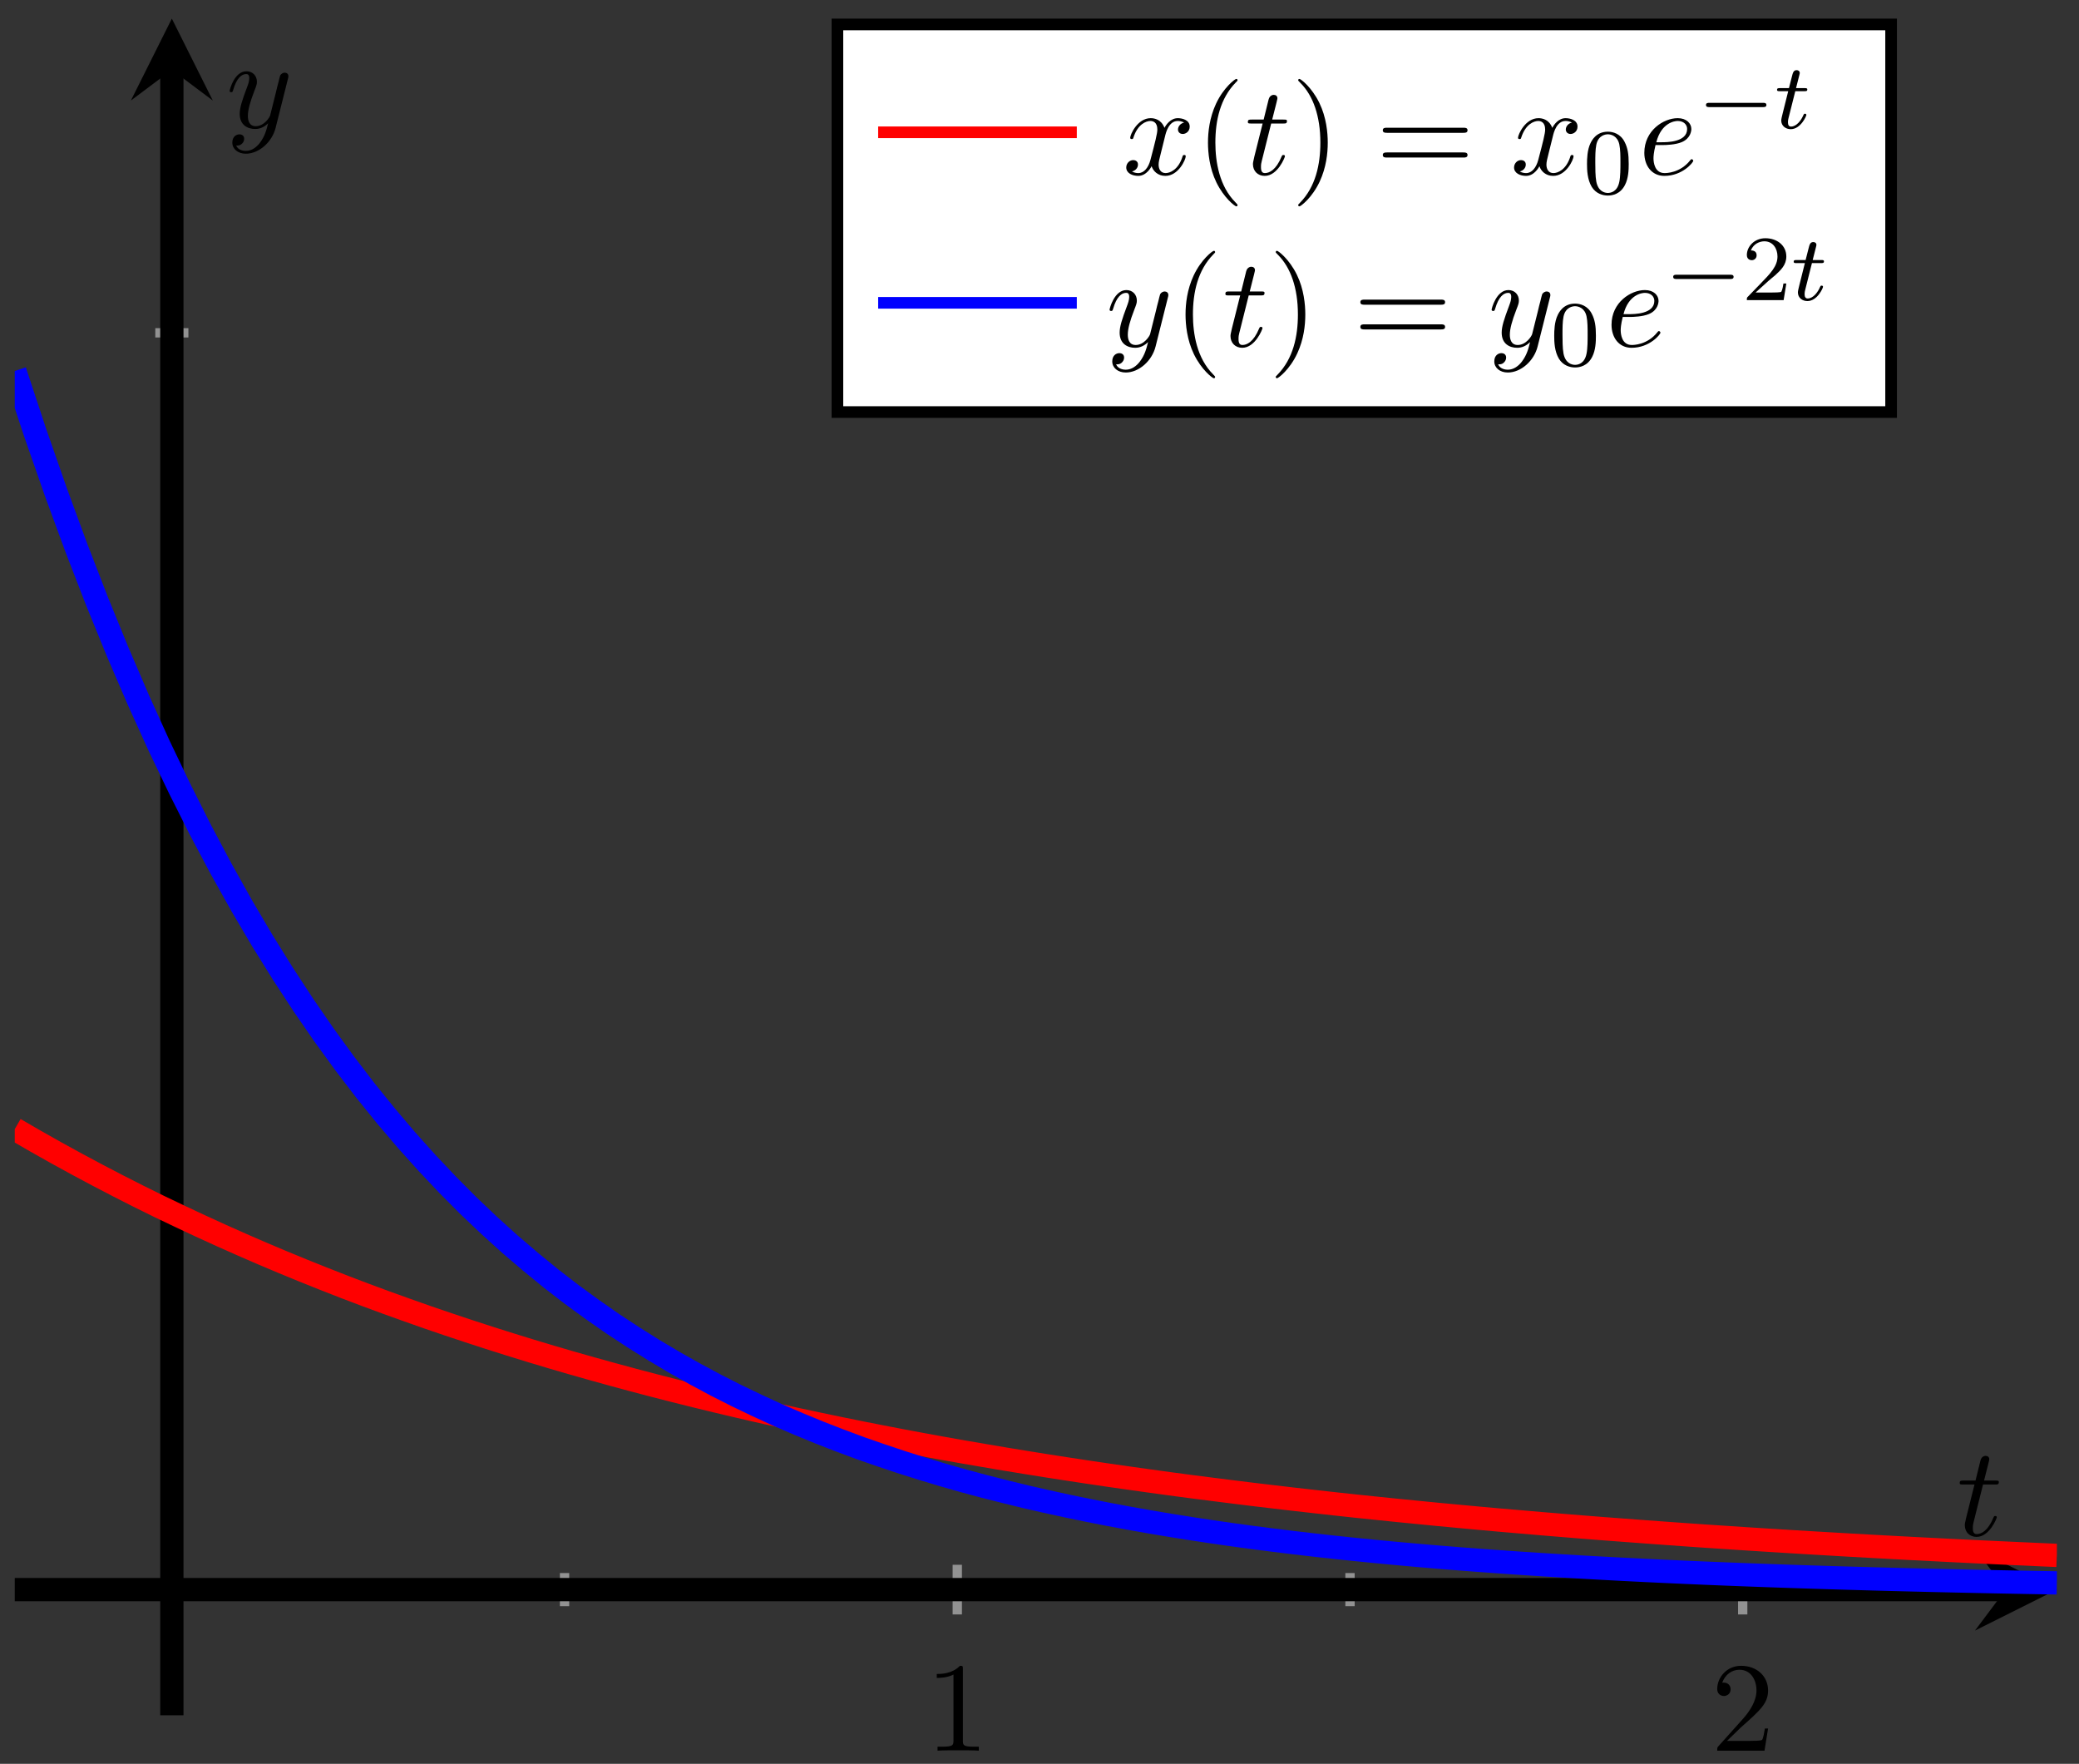 <svg xmlns="http://www.w3.org/2000/svg" xmlns:xlink="http://www.w3.org/1999/xlink" version="1.1" width="178" height="151" viewBox="0 0 178 151">
<rect x="0" y="0" width="178" height="151" fill="#333333" stroke="none"/>
<defs>
<path id="font_1_3" d="M.294 .64C.294 .664 .294 .666 .271 .666 .209 .602 .121 .602 .089 .602V.571C.109 .571 .168 .571 .22 .597V.079C.22 .043 .217 .031 .127 .031H.095V0C.13 .003 .217 .003 .257 .003 .297 .003 .384 .003 .419 0V.031H.387C.297 .031 .294 .042 .294 .079V.64Z"/>
<path id="font_1_4" d="M.127 .077 .233 .18C.389 .318 .449 .372 .449 .472 .449 .586 .359 .666 .237 .666 .124 .666 .05 .574 .05 .485 .05 .429 .1 .429 .103 .429 .12 .429 .155 .441 .155 .482 .155 .508 .137 .534 .102 .534 .094 .534 .092 .534 .089 .533 .112 .598 .166 .635 .224 .635 .315 .635 .358 .554 .358 .472 .358 .392 .308 .313 .253 .251L.061 .037C.05 .026 .05 .024 .05 0H.421L.449 .174H.424C.419 .144 .412 .1 .402 .085 .395 .077 .329 .077 .307 .077H.127Z"/>
<clipPath id="clip_2">
<path transform="matrix(1,0,0,-1,1.264,146.845)" d="M0 0H174.843V145.251H0Z"/>
</clipPath>
<path id="font_3_2" d="M.206 .4H.3C.32 .4 .33 .4 .33 .42 .33 .431 .32 .431 .302 .431H.214C.25 .572 .255 .592 .255 .598 .255 .615 .243 .625 .226 .625 .223 .625 .195 .624 .186 .589L.147 .431H.053C.033 .431 .023 .431 .023 .412 .023 .4 .031 .4 .051 .4H.139C.067 .116 .063 .099 .063 .081 .063 .027 .101-.011 .155-.011 .257-.011 .314 .135 .314 .143 .314 .153 .306 .153 .302 .153 .293 .153 .292 .15 .287 .139 .244 .035 .191 .011 .157 .011 .136 .011 .126 .024 .126 .057 .126 .081 .128 .088 .132 .105L.206 .4Z"/>
<path id="font_3_4" d="M.486 .381C.49 .395 .49 .397 .49 .404 .49 .422 .476 .431 .461 .431 .451 .431 .435 .425 .426 .41 .424 .405 .416 .374 .412 .356 .405 .33 .398 .303 .392 .276L.347 .096C.343 .081 .3 .011 .234 .011 .183 .011 .172 .055 .172 .092 .172 .138 .189 .2 .223 .288 .239 .329 .243 .34 .243 .36 .243 .405 .211 .442 .161 .442 .066 .442 .029 .297 .029 .288 .029 .278 .039 .278 .041 .278 .051 .278 .052 .28 .057 .296 .084 .39 .124 .42 .158 .42 .166 .42 .183 .42 .183 .388 .183 .363 .173 .337 .166 .318 .126 .212 .108 .155 .108 .108 .108 .019 .171-.011 .23-.011 .269-.011 .303 .006 .331 .034 .318-.018 .306-.067 .266-.12 .24-.154 .202-.183 .156-.183 .142-.183 .097-.18 .08-.141 .096-.141 .109-.141 .123-.129 .133-.12 .143-.107 .143-.088 .143-.057 .116-.053 .106-.053 .083-.053 .05-.069 .05-.118 .05-.168 .094-.205 .156-.205 .259-.205 .362-.114 .39-.001L.486 .381Z"/>
<path id="font_3_3" d="M.334 .302C.34 .328 .363 .42 .433 .42 .438 .42 .462 .42 .483 .407 .455 .402 .435 .377 .435 .353 .435 .337 .446 .318 .473 .318 .495 .318 .527 .336 .527 .376 .527 .428 .468 .442 .434 .442 .376 .442 .341 .389 .329 .366 .304 .432 .25 .442 .221 .442 .117 .442 .06 .313 .06 .288 .06 .278 .07 .278 .072 .278 .08 .278 .083 .28 .085 .289 .119 .395 .185 .42 .219 .42 .238 .42 .273 .411 .273 .353 .273 .322 .256 .255 .219 .115 .203 .053 .168 .011 .124 .011 .118 .011 .095 .011 .074 .024 .099 .029 .121 .05 .121 .078 .121 .105 .099 .113 .084 .113 .054 .113 .029 .087 .029 .055 .029 .009 .079-.011 .123-.011 .189-.011 .225 .059 .228 .065 .24 .028 .276-.011 .336-.011 .439-.011 .496 .118 .496 .143 .496 .153 .487 .153 .484 .153 .475 .153 .473 .149 .471 .142 .438 .035 .37 .011 .338 .011 .299 .011 .283 .043 .283 .077 .283 .099 .289 .121 .3 .165L.334 .302Z"/>
<path id="font_1_1" d="M.331-.24C.331-.237 .331-.235 .314-.218 .189-.092 .157 .097 .157 .25 .157 .424 .195 .598 .318 .723 .331 .735 .331 .737 .331 .74 .331 .747 .327 .75 .321 .75 .311 .75 .221 .682 .162 .555 .111 .445 .099 .334 .099 .25 .099 .172 .11 .051 .165-.062 .225-.185 .311-.25 .321-.25 .327-.25 .331-.247 .331-.24Z"/>
<path id="font_1_2" d="M.289 .25C.289 .328 .278 .449 .223 .562 .163 .685 .077 .75 .067 .75 .061 .75 .057 .746 .057 .74 .057 .737 .057 .735 .076 .717 .174 .618 .231 .459 .231 .25 .231 .079 .194-.097 .07-.223 .057-.235 .057-.237 .057-.24 .057-.246 .061-.25 .067-.25 .077-.25 .167-.182 .226-.055 .277 .055 .289 .166 .289 .25Z"/>
<path id="font_1_5" d="M.687 .327C.702 .327 .721 .327 .721 .347 .721 .367 .702 .367 .688 .367H.089C.075 .367 .056 .367 .056 .347 .056 .327 .075 .327 .09 .327H.687M.688 .133C.702 .133 .721 .133 .721 .153 .721 .173 .702 .173 .687 .173H.09C.075 .173 .056 .173 .056 .153 .056 .133 .075 .133 .089 .133H.688Z"/>
<path id="font_4_1" d="M.489 .319C.489 .426 .478 .491 .445 .555 .401 .643 .32 .665 .265 .665 .139 .665 .093 .571 .079 .543 .043 .47 .041 .371 .041 .319 .041 .253 .044 .152 .092 .072 .138-.002 .212-.021 .265-.021 .313-.021 .399-.006 .449 .093 .486 .165 .489 .254 .489 .319M.265 .007C.231 .007 .162 .023 .141 .128 .13 .185 .13 .279 .13 .331 .13 .4 .13 .47 .141 .525 .162 .627 .24 .637 .265 .637 .299 .637 .368 .62 .388 .529 .4 .474 .4 .399 .4 .331 .4 .272 .4 .182 .388 .126 .367 .021 .298 .007 .265 .007Z"/>
<path id="font_3_1" d="M.187 .231C.216 .231 .29 .233 .34 .254 .41 .284 .415 .343 .415 .357 .415 .401 .377 .442 .308 .442 .197 .442 .046 .345 .046 .17 .046 .068 .105-.011 .203-.011 .346-.011 .43 .095 .43 .107 .43 .113 .424 .12 .418 .12 .413 .12 .411 .118 .405 .11 .326 .011 .217 .011 .205 .011 .127 .011 .118 .095 .118 .127 .118 .139 .119 .17 .134 .231H.187M.14 .253C.179 .405 .282 .42 .308 .42 .355 .42 .382 .391 .382 .357 .382 .253 .222 .253 .181 .253H.14Z"/>
<path id="font_5_1" d="M.699 .227C.715 .227 .737 .227 .737 .25 .737 .273 .715 .273 .699 .273H.126C.11 .273 .088 .273 .088 .25 .088 .227 .11 .227 .126 .227H.699Z"/>
<path id="font_6_1" d="M.221 .398H.319C.338 .398 .35 .398 .35 .417 .35 .431 .337 .431 .32 .431H.229L.265 .573C.269 .588 .269 .592 .269 .593 .269 .614 .253 .624 .236 .624 .202 .624 .195 .597 .184 .553L.153 .431H.057C.038 .431 .025 .431 .025 .412 .025 .398 .038 .398 .055 .398H.145L.085 .158C.079 .133 .07 .098 .07 .084 .07 .024 .119-.01 .172-.01 .279-.01 .34 .131 .34 .143 .34 .154 .331 .156 .325 .156 .314 .156 .313 .152 .306 .137 .286 .089 .236 .018 .175 .018 .154 .018 .142 .032 .142 .065 .142 .084 .145 .095 .148 .108L.221 .398Z"/>
<path id="font_4_2" d="M.282 .204C.298 .219 .34 .252 .356 .266 .418 .323 .477 .378 .477 .469 .477 .588 .377 .665 .252 .665 .132 .665 .053 .574 .053 .485 .053 .436 .092 .429 .106 .429 .127 .429 .158 .444 .158 .482 .158 .534 .108 .534 .096 .534 .125 .607 .192 .632 .241 .632 .334 .632 .382 .553 .382 .469 .382 .365 .309 .289 .191 .168L.065 .038C.053 .027 .053 .025 .053 0H.448L.477 .179H.446C.443 .159 .435 .109 .423 .09 .417 .082 .341 .082 .325 .082H.147L.282 .204Z"/>
</defs>
<path transform="matrix(1,0,0,-1,1.264,146.845)" stroke-width=".797" stroke-linecap="butt" stroke-miterlimit="10" stroke-linejoin="miter" fill="none" stroke="#929292" d="M47.073 9.342V12.177M114.321 9.342V12.177"/>
<path transform="matrix(1,0,0,-1,1.264,146.845)" stroke-width=".797" stroke-linecap="butt" stroke-miterlimit="10" stroke-linejoin="miter" fill="none" stroke="#929292" d="M80.697 8.633V12.885M147.944 8.633V12.885"/>
<path transform="matrix(1,0,0,-1,1.264,146.845)" stroke-width=".797" stroke-linecap="butt" stroke-miterlimit="10" stroke-linejoin="miter" fill="none" stroke="#929292" d="M12.032 118.353H14.867"/>
<path transform="matrix(1,0,0,-1,1.264,146.845)" stroke-width=".797" stroke-linecap="butt" stroke-miterlimit="10" stroke-linejoin="miter" fill="none" stroke="#929292" d=""/>
<path transform="matrix(1,0,0,-1,1.264,146.845)" stroke-width="1.993" stroke-linecap="butt" stroke-miterlimit="10" stroke-linejoin="miter" fill="none" stroke="#000000" d="M0 10.759H170.46"/>
<path transform="matrix(1,0,0,-1,171.724,136.086)" d="M4.384 0-2.63 3.507 0 0-2.63-3.507"/>
<path transform="matrix(1,0,0,-1,1.264,146.845)" stroke-width="1.993" stroke-linecap="butt" stroke-miterlimit="10" stroke-linejoin="miter" fill="none" stroke="#000000" d="M13.45 0V140.868"/>
<path transform="matrix(0,-1,-1,-0,14.713,5.977)" d="M4.384 0-2.63 3.507 0 0-2.63-3.507"/>
<use data-text="1" xlink:href="#font_1_3" transform="matrix(10.909,0,0,-10.909,79.234,149.874)"/>
<use data-text="2" xlink:href="#font_1_4" transform="matrix(10.909,0,0,-10.909,146.481,149.874)"/>
<g clip-path="url(#clip_2)">
<path transform="matrix(1,0,0,-1,1.264,146.845)" stroke-width="1.993" stroke-linecap="butt" stroke-miterlimit="10" stroke-linejoin="miter" fill="none" stroke="#ff0000" d="M0 50.183 1.766 49.161 3.532 48.165 5.298 47.196 7.064 46.252 8.83 45.332 10.596 44.435 12.362 43.563 14.128 42.719 15.894 41.892 17.66 41.085 19.427 40.298 21.193 39.532 22.959 38.786 24.725 38.06 26.491 37.353 28.257 36.662 30.023 35.99 31.789 35.338 33.555 34.703 35.321 34.079 37.087 33.476 38.853 32.888 40.619 32.313 42.385 31.755 44.151 31.209 45.917 30.679 47.683 30.163 49.449 29.662 51.215 29.172 52.982 28.694 54.748 28.229 56.514 27.777 58.28 27.335 60.046 26.905 61.812 26.486 63.578 26.079 65.344 25.682 67.11 25.294 68.876 24.92 70.642 24.551 72.408 24.193 74.174 23.845 75.94 23.505 77.706 23.176 79.472 22.853 81.238 22.54 83.004 22.237 84.771 21.937 86.537 21.649 88.303 21.365 90.069 21.091 91.835 20.823 93.601 20.561 95.367 20.309 97.133 20.061 98.899 19.818 100.665 19.583 102.431 19.357 104.197 19.134 105.963 18.915 107.729 18.705 109.495 18.498 111.261 18.298 113.027 18.101 114.793 17.91 116.559 17.727 118.326 17.545 120.092 17.371 121.858 17.197 123.624 17.032 125.39 16.868 127.156 16.709 128.922 16.558 130.688 16.406 132.454 16.26 134.22 16.116 135.986 15.977 137.752 15.844 139.518 15.712 141.284 15.583 143.05 15.456 144.816 15.334 146.582 15.218 148.348 15.101 150.114 14.989 151.881 14.879 153.647 14.772 155.413 14.669 157.179 14.566 158.945 14.468 160.711 14.372 162.477 14.278 164.243 14.188 166.009 14.098 167.775 14.01 169.541 13.928 171.307 13.846 173.073 13.766 174.839 13.688"/>
<path transform="matrix(1,0,0,-1,1.264,146.845)" stroke-width="1.993" stroke-linecap="butt" stroke-miterlimit="10" stroke-linejoin="miter" fill="none" stroke="#0000ff" d="M0 115.085 1.766 109.746 3.532 104.685 5.298 99.878 7.064 95.318 8.83 90.992 10.596 86.887 12.362 82.993 14.128 79.312 15.894 75.801 17.66 72.478 19.427 69.317 21.193 66.322 22.959 63.483 24.725 60.782 26.491 58.223 28.257 55.794 30.023 53.487 31.789 51.303 33.555 49.226 35.321 47.26 37.087 45.392 38.853 43.615 40.619 41.937 42.385 40.341 44.151 38.832 45.917 37.389 47.683 36.026 49.449 34.739 51.215 33.507 52.982 32.346 54.748 31.241 56.514 30.192 58.28 29.199 60.046 28.254 61.812 27.359 63.578 26.512 65.344 25.7 67.11 24.938 68.876 24.211 70.642 23.525 72.408 22.867 74.174 22.253 75.94 21.664 77.706 21.105 79.472 20.573 81.238 20.069 83.004 19.594 84.771 19.146 86.537 18.712 88.303 18.308 90.069 17.922 91.835 17.556 93.601 17.208 95.367 16.878 97.133 16.565 98.899 16.268 100.665 15.986 102.431 15.719 104.197 15.465 105.963 15.224 107.729 14.996 109.495 14.779 111.261 14.573 113.027 14.378 114.793 14.193 116.559 14.017 118.326 13.851 120.092 13.692 121.858 13.542 123.624 13.4 125.39 13.265 127.156 13.137 128.922 13.015 130.688 12.9 132.454 12.79 134.22 12.686 135.986 12.588 137.752 12.494 139.518 12.405 141.284 12.321 143.05 12.241 144.816 12.165 146.582 12.093 148.348 12.025 150.114 11.96 151.881 11.899 153.647 11.841 155.413 11.785 157.179 11.733 158.945 11.683 160.711 11.636 162.477 11.591 164.243 11.548 166.009 11.508 167.775 11.47 169.541 11.433 171.307 11.399 173.073 11.366 174.839 11.335"/>
</g>
<use data-text="t" xlink:href="#font_3_2" transform="matrix(10.909,0,0,-10.909,167.536,131.453)"/>
<use data-text="y" xlink:href="#font_3_4" transform="matrix(10.909,0,0,-10.909,19.346,10.923)"/>
<path transform="matrix(1,0,0,-1,1.264,146.845)" d="M70.434 111.569H160.649V144.753H70.434Z" fill="#ffffff"/>
<path transform="matrix(1,0,0,-1,1.264,146.845)" stroke-width=".996" stroke-linecap="butt" stroke-miterlimit="10" stroke-linejoin="miter" fill="none" stroke="#000000" d="M70.434 111.569H160.649V144.753H70.434Z"/>
<path transform="matrix(1,0,0,-1,75.186,11.326)" stroke-width=".996" stroke-linecap="butt" stroke-miterlimit="10" stroke-linejoin="miter" fill="none" stroke="#ff0000" d="M0 0H8.504 17.008"/>
<use data-text="x" xlink:href="#font_3_3" transform="matrix(10.909,0,0,-10.909,96.111,14.938)"/>
<use data-text="(" xlink:href="#font_1_1" transform="matrix(10.909,0,0,-10.909,102.345,14.938)"/>
<use data-text="t" xlink:href="#font_3_2" transform="matrix(10.909,0,0,-10.909,106.588,14.938)"/>
<use data-text=")" xlink:href="#font_1_2" transform="matrix(10.909,0,0,-10.909,110.527,14.938)"/>
<use data-text="=" xlink:href="#font_1_5" transform="matrix(10.909,0,0,-10.909,117.782,14.938)"/>
<use data-text="x" xlink:href="#font_3_3" transform="matrix(10.909,0,0,-10.909,129.315,14.938)"/>
<use data-text="0" xlink:href="#font_4_1" transform="matrix(7.97,0,0,-7.97,135.55,16.574)"/>
<use data-text="e" xlink:href="#font_3_1" transform="matrix(10.909,0,0,-10.909,140.282,14.938)"/>
<use data-text="&#x2212;" xlink:href="#font_5_1" transform="matrix(7.97,0,0,-7.97,145.362,10.979)"/>
<use data-text="t" xlink:href="#font_6_1" transform="matrix(7.97,0,0,-7.97,151.948,10.979)"/>
<path transform="matrix(1,0,0,-1,75.186,25.925)" stroke-width=".996" stroke-linecap="butt" stroke-miterlimit="10" stroke-linejoin="miter" fill="none" stroke="#0000ff" d="M0 0H8.504 17.008"/>
<use data-text="y" xlink:href="#font_3_4" transform="matrix(10.909,0,0,-10.909,94.684,29.654)"/>
<use data-text="(" xlink:href="#font_1_1" transform="matrix(10.909,0,0,-10.909,100.424,29.654)"/>
<use data-text="t" xlink:href="#font_3_2" transform="matrix(10.909,0,0,-10.909,104.666,29.654)"/>
<use data-text=")" xlink:href="#font_1_2" transform="matrix(10.909,0,0,-10.909,108.605,29.654)"/>
<use data-text="=" xlink:href="#font_1_5" transform="matrix(10.909,0,0,-10.909,115.86,29.654)"/>
<use data-text="y" xlink:href="#font_3_4" transform="matrix(10.909,0,0,-10.909,127.393,29.654)"/>
<use data-text="0" xlink:href="#font_4_1" transform="matrix(7.97,0,0,-7.97,132.742,31.291)"/>
<use data-text="e" xlink:href="#font_3_1" transform="matrix(10.909,0,0,-10.909,137.474,29.654)"/>
<use data-text="&#x2212;" xlink:href="#font_5_1" transform="matrix(7.97,0,0,-7.97,142.554,25.695)"/>
<use data-text="2" xlink:href="#font_4_2" transform="matrix(7.97,0,0,-7.97,149.14,25.695)"/>
<use data-text="t" xlink:href="#font_6_1" transform="matrix(7.97,0,0,-7.97,153.374,25.695)"/>
</svg>
